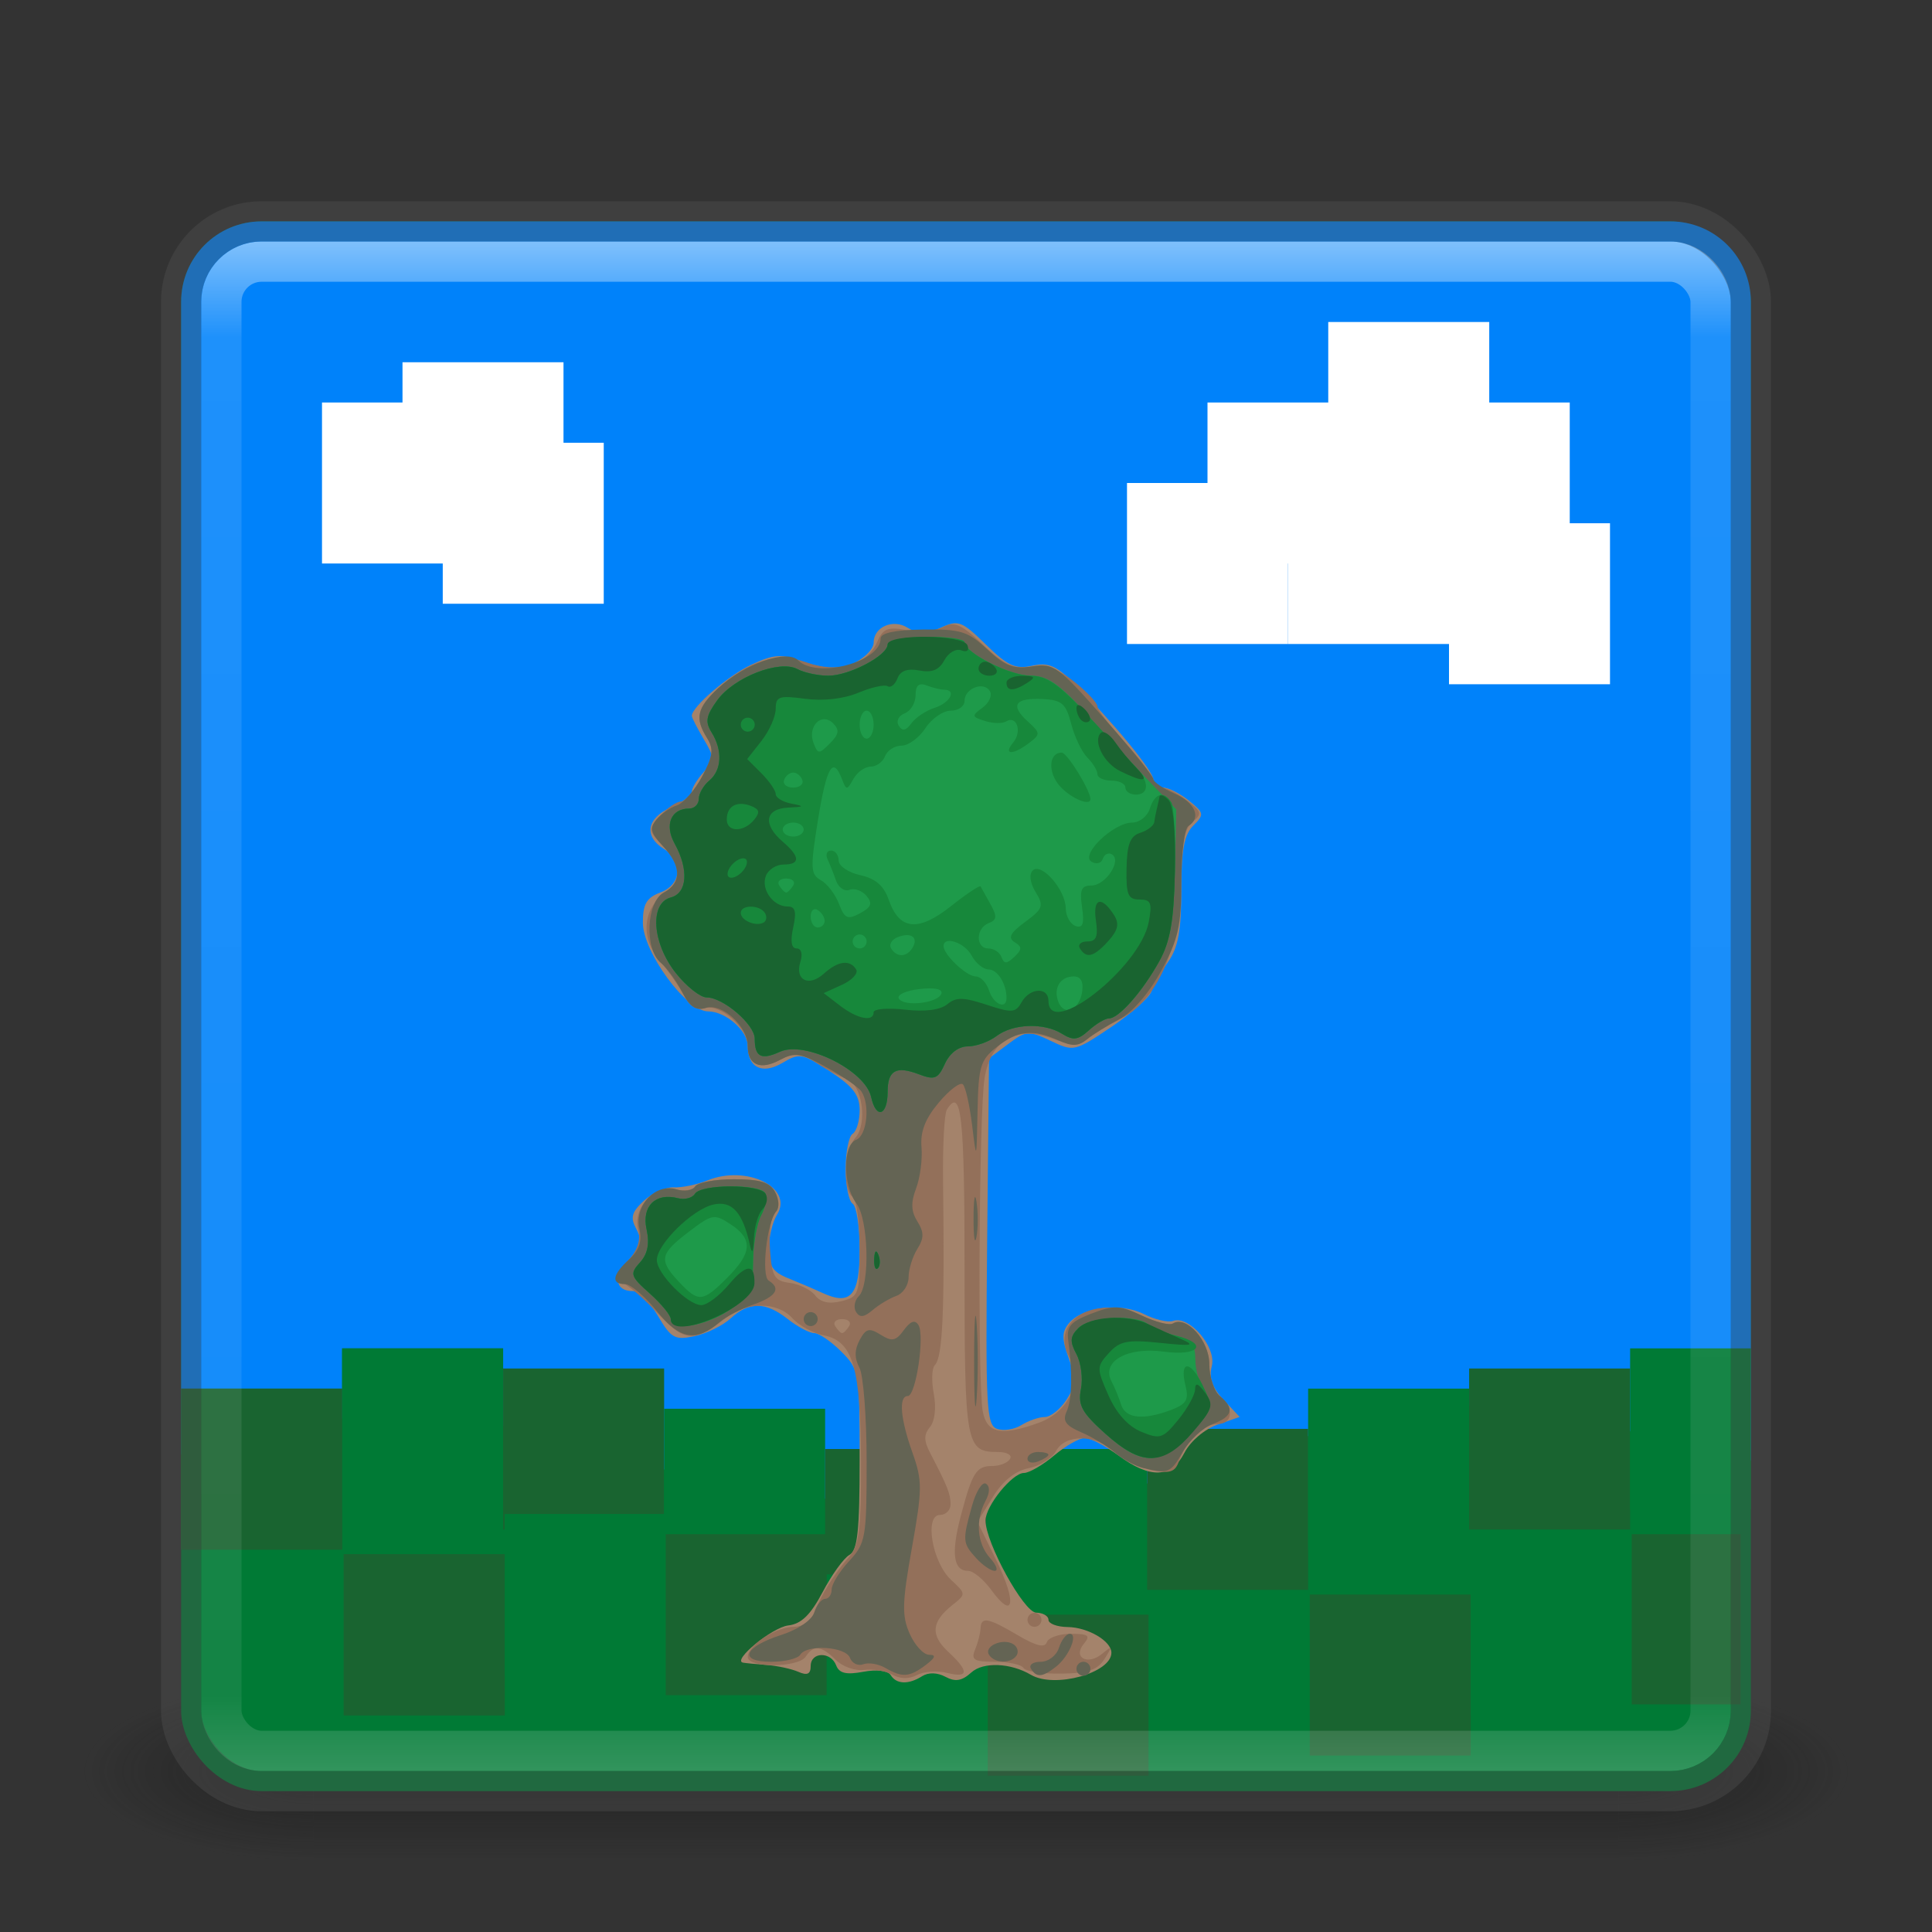 <?xml version="1.0" encoding="UTF-8" standalone="no"?>
<!-- Created with Inkscape (http://www.inkscape.org/) -->

<svg
   xmlns:dc="http://purl.org/dc/elements/1.1/"
   xmlns:cc="http://creativecommons.org/ns#"
   xmlns:rdf="http://www.w3.org/1999/02/22-rdf-syntax-ns#"
   xmlns:svg="http://www.w3.org/2000/svg"
   xmlns="http://www.w3.org/2000/svg"
   xmlns:xlink="http://www.w3.org/1999/xlink"
   xmlns:sodipodi="http://sodipodi.sourceforge.net/DTD/sodipodi-0.dtd"
   xmlns:inkscape="http://www.inkscape.org/namespaces/inkscape"
   version="1.1"
   width="48"
   height="48"
   id="svg3143"
   inkscape:version="0.91 r"
   sodipodi:docname="terraria.svg">
  <rect width="100%" height="100%" fill="#333333" stroke="none"/>
  <sodipodi:namedview
     pagecolor="#ffffff"
     bordercolor="#666666"
     borderopacity="1"
     objecttolerance="10"
     gridtolerance="10"
     guidetolerance="10"
     inkscape:pageopacity="0"
     inkscape:pageshadow="2"
     inkscape:window-width="1600"
     inkscape:window-height="845"
     id="namedview46"
     showgrid="false"
     inkscape:zoom="1"
     inkscape:cx="12.341993"
     inkscape:cy="23.436817"
     inkscape:window-x="0"
     inkscape:window-y="30"
     inkscape:window-maximized="1"
     inkscape:current-layer="svg3143"
     showguides="false" />
  <defs
     id="defs3145">
    <linearGradient
       id="linearGradient4228">
      <stop
         offset="0"
         style="stop-color:#7ec1f8;stop-opacity:1;"
         id="stop4230" />
      <stop
         offset="0.262"
         style="stop-color:#e3effb;stop-opacity:1"
         id="stop4232" />
      <stop
         offset="0.661"
         style="stop-color:#2674c6;stop-opacity:1;"
         id="stop4234" />
      <stop
         offset="1"
         style="stop-color:#0b4169;stop-opacity:1;"
         id="stop4236" />
    </linearGradient>
    <linearGradient
       x1="24"
       y1="5"
       x2="24"
       y2="43"
       id="linearGradient4181"
       xlink:href="#linearGradient3924-3"
       gradientUnits="userSpaceOnUse"
       gradientTransform="translate(5.3e-6,1)" />
    <linearGradient
       id="linearGradient3924-3">
      <stop
         id="stop3926-7"
         style="stop-color:#ffffff;stop-opacity:1"
         offset="0" />
      <stop
         id="stop3928-3"
         style="stop-color:#ffffff;stop-opacity:0.235"
         offset="0.063" />
      <stop
         id="stop3930-7"
         style="stop-color:#ffffff;stop-opacity:0.157"
         offset="0.951" />
      <stop
         id="stop3932-1"
         style="stop-color:#ffffff;stop-opacity:0.392"
         offset="1" />
    </linearGradient>
    <linearGradient
       x1="167.983"
       y1="8.508"
       x2="167.983"
       y2="54.78"
       id="linearGradient4907-4"
       xlink:href="#linearGradient5803-2-7"
       gradientUnits="userSpaceOnUse"
       gradientTransform="matrix(0.704,0,0,0.704,-39.333,2.481)" />
    <linearGradient
       id="linearGradient5803-2-7">
      <stop
         id="stop5805-3-6"
         style="stop-color:#fffdf3;stop-opacity:1"
         offset="0" />
      <stop
         id="stop5807-0-0"
         style="stop-color:#fbebeb;stop-opacity:1"
         offset="1" />
    </linearGradient>
    <radialGradient
       cx="8.276"
       cy="9.994"
       r="12.672"
       fx="8.276"
       fy="9.994"
       id="radialGradient6305"
       xlink:href="#linearGradient3242"
       gradientUnits="userSpaceOnUse"
       gradientTransform="matrix(0,6.668,-8.186,0,105.883,-59.463)" />
    <linearGradient
       id="linearGradient3242">
      <stop
         id="stop3244"
         style="stop-color:#7ec1f8;stop-opacity:1;"
         offset="0" />
      <stop
         id="stop3246"
         style="stop-color:#4f97e3;stop-opacity:1;"
         offset="0.262" />
      <stop
         id="stop3248"
         style="stop-color:#2674c6;stop-opacity:1;"
         offset="0.661" />
      <stop
         id="stop3250"
         style="stop-color:#0b4169;stop-opacity:1;"
         offset="1" />
    </linearGradient>
    <radialGradient
       cx="4.993"
       cy="43.5"
       r="2.5"
       fx="4.993"
       fy="43.5"
       id="radialGradient3013"
       xlink:href="#linearGradient3688-166-749"
       gradientUnits="userSpaceOnUse"
       gradientTransform="matrix(2.004,0,0,1.4,27.988,-17.4)" />
    <linearGradient
       id="linearGradient3688-166-749">
      <stop
         id="stop2883"
         style="stop-color:#181818;stop-opacity:1"
         offset="0" />
      <stop
         id="stop2885"
         style="stop-color:#181818;stop-opacity:0"
         offset="1" />
    </linearGradient>
    <radialGradient
       cx="4.993"
       cy="43.5"
       r="2.5"
       fx="4.993"
       fy="43.5"
       id="radialGradient3015"
       xlink:href="#linearGradient3688-464-309"
       gradientUnits="userSpaceOnUse"
       gradientTransform="matrix(2.004,0,0,1.4,-20.012,-104.4)" />
    <linearGradient
       id="linearGradient3688-464-309">
      <stop
         id="stop2889"
         style="stop-color:#181818;stop-opacity:1"
         offset="0" />
      <stop
         id="stop2891"
         style="stop-color:#181818;stop-opacity:0"
         offset="1" />
    </linearGradient>
    <linearGradient
       id="linearGradient3702-501-757">
      <stop
         id="stop2895"
         style="stop-color:#181818;stop-opacity:0"
         offset="0" />
      <stop
         id="stop2897"
         style="stop-color:#181818;stop-opacity:1"
         offset="0.5" />
      <stop
         id="stop2899"
         style="stop-color:#181818;stop-opacity:0"
         offset="1" />
    </linearGradient>
    <linearGradient
       x1="25.058"
       y1="47.028"
       x2="25.058"
       y2="39.999"
       id="linearGradient3141"
       xlink:href="#linearGradient3702-501-757"
       gradientUnits="userSpaceOnUse" />
    <radialGradient
       inkscape:collect="always"
       xlink:href="#linearGradient3688-166-749"
       id="radialGradient3030"
       gradientUnits="userSpaceOnUse"
       gradientTransform="matrix(2.004,0,0,1.4,27.988,-17.4)"
       cx="4.993"
       cy="43.5"
       fx="4.993"
       fy="43.5"
       r="2.5" />
    <radialGradient
       inkscape:collect="always"
       xlink:href="#linearGradient3688-464-309"
       id="radialGradient3032"
       gradientUnits="userSpaceOnUse"
       gradientTransform="matrix(2.004,0,0,1.4,-20.012,-104.4)"
       cx="4.993"
       cy="43.5"
       fx="4.993"
       fy="43.5"
       r="2.5" />
    <linearGradient
       inkscape:collect="always"
       xlink:href="#linearGradient3702-501-757"
       id="linearGradient3034"
       gradientUnits="userSpaceOnUse"
       x1="25.058"
       y1="47.028"
       x2="25.058"
       y2="39.999" />
    <radialGradient
       inkscape:collect="always"
       xlink:href="#linearGradient3242"
       id="radialGradient3036"
       gradientUnits="userSpaceOnUse"
       gradientTransform="matrix(0,6.668,-8.186,0,105.883,-59.463)"
       cx="8.276"
       cy="9.994"
       fx="8.276"
       fy="9.994"
       r="12.672" />
    <linearGradient
       inkscape:collect="always"
       xlink:href="#linearGradient5803-2-7"
       id="linearGradient3038"
       gradientUnits="userSpaceOnUse"
       gradientTransform="matrix(0.704,0,0,0.704,-39.333,2.481)"
       x1="167.983"
       y1="8.508"
       x2="167.983"
       y2="54.78" />
    <linearGradient
       inkscape:collect="always"
       xlink:href="#linearGradient3924-3"
       id="linearGradient3040"
       gradientUnits="userSpaceOnUse"
       gradientTransform="translate(5.3e-6,1)"
       x1="24"
       y1="5"
       x2="24"
       y2="43" />
    <linearGradient
       inkscape:collect="always"
       xlink:href="#linearGradient3924-3"
       id="linearGradient3044"
       gradientUnits="userSpaceOnUse"
       gradientTransform="translate(4.484375e-6,1)"
       x1="24"
       y1="5"
       x2="24"
       y2="43" />
    <linearGradient
       inkscape:collect="always"
       xlink:href="#linearGradient5803-2-7"
       id="linearGradient3048"
       gradientUnits="userSpaceOnUse"
       gradientTransform="matrix(0.704,0,0,0.704,-39.333,2.481)"
       x1="167.983"
       y1="8.508"
       x2="167.983"
       y2="54.78" />
    <linearGradient
       inkscape:collect="always"
       xlink:href="#linearGradient3242"
       id="linearGradient3822"
       x1="-96.894"
       y1="-41.815"
       x2="-99.389"
       y2="194.266"
       gradientUnits="userSpaceOnUse"
       gradientTransform="matrix(0.326,0,0,0.326,55.822,18.117)" />
    <linearGradient
       inkscape:collect="always"
       xlink:href="#linearGradient2867-449-88-871-390-598-476-591-434-148"
       id="linearGradient3058"
       gradientUnits="userSpaceOnUse"
       x1="23"
       y1="20"
       x2="23"
       y2="41" />
    <linearGradient
       id="linearGradient2867-449-88-871-390-598-476-591-434-148">
      <stop
         offset="0"
         style="stop-color:#51cfee;stop-opacity:1"
         id="stop4627" />
      <stop
         offset="0.262"
         style="stop-color:#49a3d2;stop-opacity:1"
         id="stop4629" />
      <stop
         offset="0.705"
         style="stop-color:#3470b4;stop-opacity:1"
         id="stop4631" />
      <stop
         offset="1"
         style="stop-color:#1b5699;stop-opacity:1"
         id="stop4633" />
    </linearGradient>
    <linearGradient
       inkscape:collect="always"
       xlink:href="#linearGradient3332-412-419-652-471-761-410-156-661-505"
       id="linearGradient3060"
       gradientUnits="userSpaceOnUse"
       x1="35"
       y1="32.036"
       x2="35"
       y2="18" />
    <linearGradient
       id="linearGradient3332-412-419-652-471-761-410-156-661-505">
      <stop
         offset="0"
         style="stop-color:#205286;stop-opacity:1;"
         id="stop8032" />
      <stop
         offset="1"
         style="stop-color:#5492be;stop-opacity:1;"
         id="stop8034" />
    </linearGradient>
    <linearGradient
       inkscape:collect="always"
       xlink:href="#linearGradient2238"
       id="linearGradient3062"
       gradientUnits="userSpaceOnUse"
       x1="32.817"
       y1="19.819"
       x2="32.817"
       y2="30.185" />
    <linearGradient
       id="linearGradient2238">
      <stop
         offset="0"
         style="stop-color:#ffffff;stop-opacity:1"
         id="stop2240" />
      <stop
         offset="1"
         style="stop-color:#ffffff;stop-opacity:0"
         id="stop2242" />
    </linearGradient>
    <linearGradient
       y2="30.185"
       x2="32.817"
       y1="19.819"
       x1="32.817"
       gradientUnits="userSpaceOnUse"
       id="linearGradient3093"
       xlink:href="#linearGradient2238"
       inkscape:collect="always" />
    <linearGradient
       inkscape:collect="always"
       xlink:href="#linearGradient2238"
       id="linearGradient3075"
       gradientUnits="userSpaceOnUse"
       x1="32.817"
       y1="19.819"
       x2="32.817"
       y2="30.185"
       gradientTransform="translate(0.523,-0.847)" />
  </defs>
  <g
     style="opacity:0.6"
     id="g3712-5"
     transform="matrix(1.158,0,0,0.643,-3.789,16.036)">
    <rect
       style="fill:url(#radialGradient3030);fill-opacity:1;stroke:none"
       id="rect2801-3"
       y="40"
       x="38"
       height="7"
       width="5" />
    <rect
       style="fill:url(#radialGradient3032);fill-opacity:1;stroke:none"
       id="rect3696-6"
       transform="scale(-1,-1)"
       y="-47"
       x="-10"
       height="7"
       width="5" />
    <rect
       style="fill:url(#linearGradient3034);fill-opacity:1;stroke:none"
       id="rect3700-4"
       y="40"
       x="10"
       height="7"
       width="28" />
  </g>
  <rect
     width="39"
     height="39"
     rx="2"
     ry="2"
     x="4.5"
     y="5.5"
     id="rect4376"
     style="color:#000000;display:inline;overflow:visible;visibility:visible;fill:#007a35;fill-opacity:1;fill-rule:nonzero;stroke:none;stroke-width:1;marker:none;enable-background:accumulate" />
  <path
     inkscape:connector-curvature="0"
     style="color:#000000;display:inline;overflow:visible;visibility:visible;fill:#0082fa;fill-opacity:1;fill-rule:nonzero;stroke:none;stroke-width:1;marker:none;enable-background:accumulate"
     d="m 6.5,5.5 c -1.108,0 -2,0.892 -2,2 l 0,28.635 c 1.238,-0.324 2.543,-0.628 3.969,-0.887 4.4,-0.797 6.992,2.051 14.867,2.156 7.021,0.094 10.063,-3.046 14.148,-2.398 2.204,0.35 4.222,0.782 6.016,1.279 L 43.5,7.5 c 0,-1.108 -0.892,-2 -2,-2 l -35,0 z"
     id="rect5505-21" />
  <g
     id="g4232"
     style="fill:#007a35;fill-opacity:1"
     transform="translate(0,-0.5)">
    <rect
       y="35"
       x="4.5"
       height="4"
       width="4"
       id="rect4208"
       style="opacity:1;fill:#196430;fill-opacity:1;stroke:none;stroke-width:4.477;stroke-linecap:round;stroke-linejoin:round;stroke-miterlimit:4;stroke-dasharray:none;stroke-opacity:1" />
    <rect
       style="opacity:1;fill:#007a35;fill-opacity:1;stroke:none;stroke-width:4.477;stroke-linecap:round;stroke-linejoin:round;stroke-miterlimit:4;stroke-dasharray:none;stroke-opacity:1"
       id="rect4212"
       width="4"
       height="4"
       x="8.5"
       y="34" />
    <rect
       y="34"
       x="8.5"
       height="4"
       width="4"
       id="rect4214"
       style="opacity:1;fill:#007a35;fill-opacity:1;stroke:none;stroke-width:4.477;stroke-linecap:round;stroke-linejoin:round;stroke-miterlimit:4;stroke-dasharray:none;stroke-opacity:1" />
    <rect
       style="opacity:1;fill:#196430;fill-opacity:1;stroke:none;stroke-width:4.477;stroke-linecap:round;stroke-linejoin:round;stroke-miterlimit:4;stroke-dasharray:none;stroke-opacity:1"
       id="rect4216"
       width="4"
       height="4"
       x="12.5"
       y="34.5" />
    <rect
       y="35.5"
       x="16.5"
       height="4"
       width="4"
       id="rect4218"
       style="opacity:1;fill:#007a35;fill-opacity:1;stroke:none;stroke-width:4.477;stroke-linecap:round;stroke-linejoin:round;stroke-miterlimit:4;stroke-dasharray:none;stroke-opacity:1" />
    <rect
       style="opacity:1;fill:#196430;fill-opacity:1;stroke:none;stroke-width:4.477;stroke-linecap:round;stroke-linejoin:round;stroke-miterlimit:4;stroke-dasharray:none;stroke-opacity:1"
       id="rect4220"
       width="4"
       height="4"
       x="20.5"
       y="36.5" />
    <rect
       y="36.5"
       x="24.5"
       height="4"
       width="4"
       id="rect4222"
       style="opacity:1;fill:#007a35;fill-opacity:1;stroke:none;stroke-width:4.477;stroke-linecap:round;stroke-linejoin:round;stroke-miterlimit:4;stroke-dasharray:none;stroke-opacity:1" />
    <rect
       style="opacity:1;fill:#196430;fill-opacity:1;stroke:none;stroke-width:4.477;stroke-linecap:round;stroke-linejoin:round;stroke-miterlimit:4;stroke-dasharray:none;stroke-opacity:1"
       id="rect4224"
       width="4"
       height="4"
       x="28.5"
       y="36" />
    <rect
       y="35"
       x="32.5"
       height="4"
       width="4"
       id="rect4226"
       style="opacity:1;fill:#007a35;fill-opacity:1;stroke:none;stroke-width:4.477;stroke-linecap:round;stroke-linejoin:round;stroke-miterlimit:4;stroke-dasharray:none;stroke-opacity:1" />
    <rect
       style="opacity:1;fill:#196430;fill-opacity:1;stroke:none;stroke-width:4.477;stroke-linecap:round;stroke-linejoin:round;stroke-miterlimit:4;stroke-dasharray:none;stroke-opacity:1"
       id="rect4228"
       width="4"
       height="4"
       x="36.5"
       y="34.5" />
    <path
       style="opacity:1;fill:#007a35;fill-opacity:1;stroke:none;stroke-width:4.477;stroke-linecap:round;stroke-linejoin:round;stroke-miterlimit:4;stroke-dasharray:none;stroke-opacity:1"
       d="m 40.5,34 3,0 0,4 -3,0 z"
       id="rect4230"
       inkscape:connector-curvature="0"
       sodipodi:nodetypes="ccccc" />
    <rect
       style="opacity:1;fill:#196430;fill-opacity:1;stroke:none;stroke-width:4.477;stroke-linecap:round;stroke-linejoin:round;stroke-miterlimit:4;stroke-dasharray:none;stroke-opacity:1"
       id="rect4348"
       width="4"
       height="4"
       x="4.5"
       y="35" />
  </g>
  <g
     transform="translate(4.04,3.616)"
     style="fill:#007a35;fill-opacity:1"
     id="g4350">
    <rect
       style="opacity:1;fill:#196430;fill-opacity:1;stroke:none;stroke-width:4.477;stroke-linecap:round;stroke-linejoin:round;stroke-miterlimit:4;stroke-dasharray:none;stroke-opacity:1"
       id="rect4352"
       width="4"
       height="4"
       x="4.5"
       y="35" />
    <rect
       y="34"
       x="8.5"
       height="4"
       width="4"
       id="rect4354"
       style="opacity:1;fill:#007a35;fill-opacity:1;stroke:none;stroke-width:4.477;stroke-linecap:round;stroke-linejoin:round;stroke-miterlimit:4;stroke-dasharray:none;stroke-opacity:1" />
    <rect
       style="opacity:1;fill:#007a35;fill-opacity:1;stroke:none;stroke-width:4.477;stroke-linecap:round;stroke-linejoin:round;stroke-miterlimit:4;stroke-dasharray:none;stroke-opacity:1"
       id="rect4356"
       width="4"
       height="4"
       x="8.5"
       y="34" />
    <rect
       y="34.5"
       x="12.5"
       height="4"
       width="4"
       id="rect4358"
       style="opacity:1;fill:#196430;fill-opacity:1;stroke:none;stroke-width:4.477;stroke-linecap:round;stroke-linejoin:round;stroke-miterlimit:4;stroke-dasharray:none;stroke-opacity:1" />
    <rect
       style="opacity:1;fill:#007a35;fill-opacity:1;stroke:none;stroke-width:4.477;stroke-linecap:round;stroke-linejoin:round;stroke-miterlimit:4;stroke-dasharray:none;stroke-opacity:1"
       id="rect4360"
       width="4"
       height="4"
       x="16.5"
       y="35.5" />
    <rect
       y="36.5"
       x="20.5"
       height="4"
       width="4"
       id="rect4362"
       style="opacity:1;fill:#196430;fill-opacity:1;stroke:none;stroke-width:4.477;stroke-linecap:round;stroke-linejoin:round;stroke-miterlimit:4;stroke-dasharray:none;stroke-opacity:1" />
    <rect
       style="opacity:1;fill:#007a35;fill-opacity:1;stroke:none;stroke-width:4.477;stroke-linecap:round;stroke-linejoin:round;stroke-miterlimit:4;stroke-dasharray:none;stroke-opacity:1"
       id="rect4364"
       width="4"
       height="4"
       x="24.5"
       y="36.5" />
    <rect
       y="36"
       x="28.5"
       height="4"
       width="4"
       id="rect4366"
       style="opacity:1;fill:#196430;fill-opacity:1;stroke:none;stroke-width:4.477;stroke-linecap:round;stroke-linejoin:round;stroke-miterlimit:4;stroke-dasharray:none;stroke-opacity:1" />
    <rect
       style="opacity:1;fill:#007a35;fill-opacity:1;stroke:none;stroke-width:4.477;stroke-linecap:round;stroke-linejoin:round;stroke-miterlimit:4;stroke-dasharray:none;stroke-opacity:1"
       id="rect4368"
       width="4"
       height="4"
       x="32.5"
       y="35" />
    <rect
       y="34.5"
       x="36.5"
       height="4.229"
       width="2.704"
       id="rect4370"
       style="opacity:1;fill:#196430;fill-opacity:1;stroke:none;stroke-width:4.477;stroke-linecap:round;stroke-linejoin:round;stroke-miterlimit:4;stroke-dasharray:none;stroke-opacity:1" />
    <rect
       y="35"
       x="4.5"
       height="4"
       width="4"
       id="rect4374"
       style="opacity:1;fill:#196430;fill-opacity:1;stroke:none;stroke-width:4.477;stroke-linecap:round;stroke-linejoin:round;stroke-miterlimit:4;stroke-dasharray:none;stroke-opacity:1" />
  </g>
  <rect
     style="opacity:0.5;fill:none;stroke:url(#linearGradient3044);stroke-width:1;stroke-linecap:round;stroke-linejoin:round;stroke-miterlimit:4;stroke-dasharray:none;stroke-dashoffset:0;stroke-opacity:1"
     id="rect6741-2"
     y="6.5"
     x="5.5"
     ry="1"
     rx="1"
     height="37"
     width="37" />
  <rect
     style="color:#000000;display:inline;overflow:visible;visibility:visible;opacity:0.4;fill:none;stroke:#525252;stroke-width:1;stroke-linecap:round;stroke-linejoin:round;stroke-miterlimit:4;stroke-dasharray:none;stroke-dashoffset:0;stroke-opacity:1;marker:none;enable-background:accumulate"
     id="rect5505-21-1"
     y="5.5"
     x="4.5"
     ry="2"
     rx="2"
     height="39"
     width="39" />
  <g
     id="g4340"
     transform="translate(3,1)">
    <rect
       style="opacity:1;fill:#ffffff;fill-opacity:1;stroke:none;stroke-width:4.477;stroke-linecap:round;stroke-linejoin:round;stroke-miterlimit:4;stroke-dasharray:none;stroke-opacity:1"
       id="rect4275"
       width="4"
       height="4"
       x="25"
       y="11" />
    <rect
       y="9"
       x="27"
       height="4"
       width="4"
       id="rect4292"
       style="opacity:1;fill:#ffffff;fill-opacity:1;stroke:none;stroke-width:4.477;stroke-linecap:round;stroke-linejoin:round;stroke-miterlimit:4;stroke-dasharray:none;stroke-opacity:1" />
    <rect
       style="opacity:1;fill:#ffffff;fill-opacity:1;stroke:none;stroke-width:4.477;stroke-linecap:round;stroke-linejoin:round;stroke-miterlimit:4;stroke-dasharray:none;stroke-opacity:1"
       id="rect4294"
       width="4"
       height="4"
       x="30"
       y="7" />
    <rect
       y="12"
       x="33"
       height="4"
       width="4"
       id="rect4300"
       style="opacity:1;fill:#ffffff;fill-opacity:1;stroke:none;stroke-width:4.477;stroke-linecap:round;stroke-linejoin:round;stroke-miterlimit:4;stroke-dasharray:none;stroke-opacity:1" />
    <rect
       style="opacity:1;fill:#ffffff;fill-opacity:1;stroke:none;stroke-width:4.477;stroke-linecap:round;stroke-linejoin:round;stroke-miterlimit:4;stroke-dasharray:none;stroke-opacity:1"
       id="rect4302"
       width="4"
       height="4"
       x="32"
       y="9" />
    <rect
       y="11"
       x="29"
       height="4"
       width="4"
       id="rect4304"
       style="opacity:1;fill:#ffffff;fill-opacity:1;stroke:none;stroke-width:4.477;stroke-linecap:round;stroke-linejoin:round;stroke-miterlimit:4;stroke-dasharray:none;stroke-opacity:1" />
  </g>
  <g
     id="g4210"
     transform="matrix(0.139,0,0,0.139,1.967,7.023)">
    <path
       style="fill:#a2a69e;fill-opacity:0"
       d="m 126.551,249.66 c -1.784,-1.351 -2.85,-1.432 -4.586,-0.348 -1.721,1.075 -2.734,1.02 -4.238,-0.228 -1.087,-0.902 -1.976,-2.161 -1.976,-2.797 0,-2.083 6.811,-7.207 9.635,-7.247 1.921,-0.028 3.743,-1.718 5.994,-5.558 1.779,-3.035 4.053,-6.198 5.053,-7.028 1.399,-1.161 1.818,-4.842 1.818,-15.975 0,-13.996 -0.109,-14.58 -3.359,-17.972 -1.847,-1.928 -4.022,-3.506 -4.831,-3.506 -0.81,0 -2.994,-1.197 -4.855,-2.66 -3.651,-2.872 -3.84,-2.832 -13.157,2.793 l -4.327,2.612 -4.423,-5.141 c -2.433,-2.828 -5.058,-5.133 -5.833,-5.122 -0.775,0.011 -2.123,-0.841 -2.996,-1.892 -1.314,-1.583 -1.114,-2.414 1.162,-4.837 1.926,-2.05 2.523,-3.821 1.997,-5.92 -0.57,-2.272 0.144,-3.853 2.959,-6.55 2.114,-2.026 4.338,-3.167 5.171,-2.652 0.803,0.496 3.572,-0.05 6.152,-1.213 4.276,-1.928 5.1,-1.946 9.284,-0.197 5.47,2.286 6.71,4.841 4.801,9.898 -0.778,2.061 -0.988,4.51 -0.467,5.442 1.227,2.193 10.27,6.81 11.657,5.953 1.894,-1.171 1.234,-13.815 -0.81,-15.511 -1.058,-0.878 -1.875,-3.603 -1.875,-6.25 0,-2.647 0.817,-5.372 1.875,-6.25 3.458,-2.87 2.187,-6.702 -3.018,-9.099 -4.062,-1.871 -5.37,-1.977 -8.24,-0.67 -3.057,1.393 -3.655,1.253 -5.764,-1.352 C 118.059,138.781 117,136.471 117,135.245 c 0,-2.486 -2.823,-4.022 -5.502,-2.995 -1.004,0.385 -2.738,-0.737 -4.062,-2.627 -1.271,-1.815 -3.577,-4.748 -5.123,-6.519 -1.998,-2.288 -2.812,-4.804 -2.812,-8.693 0,-4.688 0.448,-5.644 3.125,-6.662 1.719,-0.653 3.125,-1.752 3.125,-2.44 0,-0.689 -1.406,-2.174 -3.125,-3.3 -1.719,-1.126 -3.122,-2.686 -3.118,-3.466 0.004,-0.78 2.819,-4.132 6.256,-7.449 5.91,-5.702 6.147,-6.176 4.368,-8.716 -2.946,-4.207 -2.267,-7.62 2.181,-10.953 8.584,-6.431 12.903,-7.505 19.004,-4.726 3.705,1.688 9.434,-0.222 9.434,-3.146 0,-3.23 3.512,-5.065 6.814,-3.56 2.184,0.995 4.023,0.972 6.823,-0.085 3.593,-1.356 4.138,-1.149 8.709,3.315 4.24,4.141 5.222,4.577 7.526,3.343 2.257,-1.208 3.39,-0.824 7.639,2.591 2.744,2.205 4.989,4.459 4.989,5.008 0,1.711 11.51,14.095 15.222,16.377 3.424,2.105 4.801,6.57 2.288,7.414 -0.682,0.229 -1.598,4.917 -2.035,10.417 -0.509,6.4 -1.734,11.8 -3.405,15 -3.198,6.128 -7.005,10.625 -8.994,10.625 -0.819,0 -3.038,1.218 -4.931,2.708 -2.812,2.212 -3.87,2.441 -5.777,1.25 -2.888,-1.803 -6.767,-1.867 -9.95,-0.164 -2.293,1.227 -2.418,2.932 -2.418,32.917 0,17.392 0.302,31.924 0.67,32.293 1.12,1.12 9.838,-2.376 11.162,-4.475 0.839,-1.329 0.757,-3.242 -0.251,-5.914 -1.919,-5.085 -0.387,-8.036 5.435,-10.468 3.914,-1.635 4.945,-1.633 8.906,0.022 2.464,1.03 5.406,1.578 6.537,1.219 3.255,-1.033 9.279,5.994 8.341,9.731 -0.534,2.126 -0.02,3.701 1.719,5.275 3.491,3.159 3.084,5.526 -1.206,7.021 -2.053,0.716 -4.828,3.221 -6.265,5.656 -2.343,3.971 -2.95,4.293 -6.627,3.518 -2.226,-0.469 -5.538,-2.25 -7.358,-3.958 -3.502,-3.285 -6.172,-2.895 -9.758,1.426 -0.887,1.069 -2.571,1.943 -3.742,1.943 -4.761,0 -9.926,9.643 -6.348,11.854 0.669,0.414 2.08,2.571 3.135,4.795 1.863,3.927 6.212,6.831 13.644,9.114 5.61,1.723 6.873,4.76 3.481,8.37 -2.273,2.419 -3.948,2.957 -8.708,2.792 -3.242,-0.112 -6.888,-0.655 -8.102,-1.206 -1.215,-0.551 -3.746,-0.629 -5.625,-0.171 -6.052,1.473 -15.799,1.769 -18.077,0.55 -1.426,-0.763 -3.075,-0.725 -4.628,0.106 -1.842,0.986 -2.91,0.795 -4.511,-0.807 -1.964,-1.964 -2.173,-1.964 -3.274,0.003 -1.413,2.524 -2.21,2.564 -5.251,0.261 z"
       id="path4224"
       inkscape:connector-curvature="0" />
    <path
       style="fill:#a4836b"
       d="m 145.056,248.888 c -0.499,-0.807 -2.508,-1.05 -4.929,-0.596 -3.018,0.566 -4.278,0.269 -4.818,-1.138 -0.971,-2.531 -4.559,-2.448 -4.559,0.104 0,1.447 -0.612,1.739 -2.188,1.045 -1.203,-0.53 -3.734,-1.082 -5.625,-1.227 -1.891,-0.145 -3.817,-0.335 -4.28,-0.42 -2.013,-0.373 5.206,-6.306 8.092,-6.651 2.331,-0.278 3.989,-1.892 6.146,-5.984 1.625,-3.082 3.775,-6.063 4.779,-6.625 1.452,-0.813 1.825,-4.295 1.825,-17.039 0,-15.64 -0.078,-16.095 -3.295,-19.313 -1.812,-1.812 -3.987,-3.295 -4.831,-3.295 -0.845,0 -2.966,-1.125 -4.714,-2.5 -3.977,-3.128 -6.895,-3.167 -10.203,-0.135 -1.419,1.301 -4.336,2.736 -6.482,3.189 -3.51,0.741 -4.164,0.378 -6.52,-3.615 -1.44,-2.441 -3.449,-4.439 -4.462,-4.439 -3.235,0 -3.589,-2.593 -0.765,-5.6 2.231,-2.375 2.484,-3.388 1.369,-5.473 -1.12,-2.093 -0.876,-3.018 1.346,-5.087 1.493,-1.391 3.889,-2.465 5.324,-2.387 1.435,0.078 4.156,-0.484 6.047,-1.25 7.006,-2.836 15.429,1.321 12.425,6.131 -0.818,1.31 -1.487,4.089 -1.487,6.175 0,2.971 0.745,4.093 3.438,5.173 1.891,0.758 4.665,1.946 6.166,2.639 5.038,2.328 6.647,0.462 6.647,-7.709 0,-4.106 -0.562,-7.813 -1.25,-8.238 -0.688,-0.425 -1.25,-3.237 -1.25,-6.25 0,-3.013 0.562,-5.825 1.25,-6.25 0.688,-0.425 1.25,-2.327 1.25,-4.227 0,-2.681 -1.181,-4.227 -5.275,-6.908 -4.975,-3.258 -5.461,-3.344 -8.548,-1.52 -3.586,2.118 -6.176,0.849 -6.176,-3.026 0,-2.75 -3.959,-6.194 -7.119,-6.194 -3.836,0 -11.631,-10.63 -11.631,-15.861 0,-3.331 0.647,-4.447 3.125,-5.389 3.812,-1.449 4.144,-5.592 0.625,-7.79 -3.617,-2.259 -3.07,-5.498 1.25,-7.41 2.062,-0.913 3.75,-2.181 3.75,-2.819 0,-0.637 0.952,-2.21 2.115,-3.496 1.986,-2.195 1.986,-2.554 0,-5.916 -1.163,-1.969 -2.115,-3.833 -2.115,-4.142 0,-1.599 6.43,-7.145 10.551,-9.101 3.921,-1.861 5.381,-1.991 8.73,-0.78 2.212,0.8 5.106,1.436 6.433,1.414 2.79,-0.046 6.786,-2.774 6.786,-4.632 0,-2.782 3.443,-4.291 6.059,-2.657 2.001,1.249 3.193,1.251 5.919,0.009 3.17,-1.444 3.747,-1.23 8.089,3.01 3.888,3.797 5.277,4.433 8.249,3.78 2.932,-0.644 4.311,-0.05 7.679,3.31 6.857,6.839 14.006,15.54 14.006,17.047 0,0.782 0.781,1.423 1.737,1.423 0.955,0 3.036,1.053 4.625,2.339 2.719,2.202 2.764,2.464 0.763,4.464 C 197.502,98.677 197,101.398 197,108.584 c 0,7.09 -0.565,10.222 -2.297,12.723 -1.263,1.825 -2.627,4.237 -3.03,5.361 -0.404,1.124 -3.686,4.022 -7.293,6.44 -6.458,4.328 -6.625,4.366 -10.73,2.408 -3.937,-1.877 -4.362,-1.845 -7.597,0.569 l -3.427,2.558 -0.333,32.71 c -0.3,29.427 -0.126,32.789 1.728,33.501 1.134,0.435 3.104,0.14 4.379,-0.656 1.275,-0.796 3.156,-1.447 4.181,-1.447 1.025,0 2.766,-1.378 3.87,-3.063 1.708,-2.607 1.772,-3.712 0.432,-7.418 -1.271,-3.516 -1.267,-4.725 0.022,-6.279 2.418,-2.914 9.219,-3.751 13.381,-1.648 1.974,0.998 4.333,1.55 5.241,1.227 2.884,-1.026 7.772,4.674 6.92,8.069 -0.534,2.126 0.081,3.888 2.11,6.047 l 2.863,3.048 -3.998,1.394 c -2.272,0.792 -4.805,2.954 -5.867,5.008 -2.349,4.543 -6.1,4.699 -11.805,0.489 -2.33,-1.719 -5.03,-3.125 -6,-3.125 -0.97,0 -3.435,1.406 -5.478,3.125 -2.043,1.719 -4.474,3.125 -5.402,3.125 -2.091,0 -6.87,5.907 -6.87,8.491 0,3.973 6.861,16.448 9.062,16.479 1.203,0.017 2.188,0.593 2.188,1.28 0,0.688 1.547,1.268 3.438,1.29 3.617,0.042 7.812,2.508 7.812,4.592 0,3.627 -10.171,6.422 -14.375,3.949 -3.667,-2.157 -8.535,-2.347 -10.668,-0.417 -1.679,1.519 -2.847,1.715 -4.608,0.773 -1.454,-0.778 -3.053,-0.823 -4.166,-0.119 -2.435,1.54 -4.607,1.471 -5.627,-0.18 z"
       id="path4222"
       inkscape:connector-curvature="0" />
    <path
       style="fill:#93705a"
       d="m 145.366,248.81 c -1.207,-0.676 -3.491,-1.058 -5.076,-0.851 -1.585,0.208 -3.857,-0.598 -5.05,-1.791 -2.569,-2.569 -4.005,-2.731 -5.365,-0.606 -1.291,2.018 -10.375,2.08 -10.375,0.071 0,-2.1 5.036,-5.383 8.257,-5.383 1.486,0 3.057,-0.984 3.492,-2.188 1.149,-3.177 3.773,-7.437 6.309,-10.239 1.852,-2.047 2.206,-4.804 2.182,-16.995 -0.034,-16.87 -1.42,-21.628 -6.606,-22.665 -1.929,-0.386 -4.466,-1.762 -5.639,-3.058 -2.706,-2.99 -8.041,-3.021 -11.889,-0.069 -5.81,4.458 -7.378,4.351 -12.212,-0.83 -2.485,-2.664 -5.363,-5.129 -6.394,-5.479 -1.542,-0.523 -1.384,-1.171 0.893,-3.653 1.882,-2.051 2.532,-3.921 2.031,-5.838 -1.013,-3.874 2.904,-8.115 6.632,-7.179 1.535,0.385 3.14,0.136 3.566,-0.554 0.426,-0.69 3.535,-1.255 6.908,-1.255 4.683,0 6.424,0.545 7.368,2.308 0.821,1.534 0.809,2.735 -0.036,3.58 -0.699,0.699 -1.095,3.739 -0.879,6.754 0.342,4.78 0.793,5.534 3.518,5.883 1.719,0.221 3.768,1.231 4.555,2.245 0.958,1.235 2.505,1.574 4.688,1.026 3.113,-0.781 3.258,-1.198 3.258,-9.358 0,-4.697 -0.562,-8.888 -1.25,-9.313 -1.845,-1.14 -1.518,-8.248 0.484,-10.527 2.241,-2.551 1.198,-9.654 -1.546,-10.533 -1.134,-0.364 -3.578,-1.651 -5.431,-2.861 -2.896,-1.891 -3.801,-1.969 -6.443,-0.555 -3.562,1.906 -5.813,0.967 -5.813,-2.425 0,-3.256 -4.963,-7.655 -7.667,-6.797 -1.448,0.459 -2.689,-0.273 -3.692,-2.18 -0.832,-1.58 -2.834,-4.463 -4.451,-6.406 -3.367,-4.047 -2.965,-9.084 0.952,-11.932 3.093,-2.249 2.983,-4.96 -0.347,-8.504 -2.624,-2.793 -2.637,-2.956 -0.431,-5.393 1.251,-1.382 2.903,-2.513 3.671,-2.513 0.768,0 2.479,-2.009 3.801,-4.464 1.954,-3.627 2.124,-4.913 0.909,-6.858 -2.24,-3.587 -1.845,-5.388 1.943,-8.869 5.547,-5.098 10.565,-6.581 15.833,-4.676 5.501,1.989 10.816,0.445 12.605,-3.662 1.051,-2.413 1.893,-2.75 5.295,-2.116 2.225,0.414 5.139,0.167 6.476,-0.548 2.012,-1.077 3.249,-0.529 7.174,3.172 3.795,3.579 5.494,4.363 8.497,3.922 2.728,-0.4 4.871,0.34 7.843,2.712 2.249,1.795 4.089,3.763 4.089,4.373 3e-5,0.611 2.25,3.551 5,6.535 2.75,2.983 5,5.999 5,6.702 0,0.703 0.703,1.29 1.562,1.306 0.859,0.015 2.872,1.035 4.472,2.266 2.608,2.006 2.705,2.408 0.938,3.875 -1.459,1.211 -2.002,4.116 -2.085,11.171 -0.137,11.545 -4.288,20.756 -10.842,24.057 -2.208,1.112 -4.839,2.705 -5.845,3.54 -1.439,1.194 -2.792,1.17 -6.338,-0.112 -6.451,-2.333 -10.902,0.29 -12.032,7.09 -1.008,6.07 -1.267,54.875 -0.317,59.648 0.773,3.882 3.327,4.38 10.029,1.957 5.349,-1.934 7.791,-7.284 5.38,-11.788 -3.49,-6.52 4.825,-11.247 12.979,-7.378 2.46,1.167 4.972,1.814 5.582,1.437 2.415,-1.493 6.517,3.072 6.517,7.253 0,2.283 0.844,4.851 1.875,5.707 2.595,2.154 2.349,5 -0.431,5 -2.5,0 -5.569,2.988 -6.898,6.715 -0.669,1.878 -1.621,2.183 -4.817,1.543 -2.191,-0.438 -5.171,-1.913 -6.624,-3.277 -3.36,-3.156 -8.864,-3.233 -10.516,-0.146 -0.687,1.284 -2.895,2.664 -4.906,3.066 -2.393,0.479 -4.6,2.259 -6.391,5.156 l -2.735,4.425 3.388,6.925 c 3.683,7.527 3.123,10.803 -0.902,5.278 -1.376,-1.889 -3.239,-3.435 -4.139,-3.435 -2.666,0 -3.093,-3.123 -1.339,-9.775 2.077,-7.874 2.775,-8.975 5.684,-8.975 1.294,0 2.7,-0.562 3.125,-1.25 0.432,-0.698 -0.529,-1.25 -2.176,-1.25 -5.73,0 -5.949,-1.203 -5.949,-32.75 0,-27.452 -0.576,-32.624 -3.169,-28.429 -0.449,0.726 -0.752,6.492 -0.673,12.812 0.293,23.525 -0.064,31.436 -1.486,32.86 -0.524,0.524 -0.601,2.828 -0.171,5.119 0.466,2.484 0.191,4.878 -0.682,5.929 -1.12,1.349 -1.107,2.447 0.053,4.674 3.073,5.895 3.627,7.292 3.627,9.143 0,1.041 -0.849,1.892 -1.887,1.892 -2.837,0 -1.405,8.452 1.964,11.59 2.721,2.535 2.722,2.548 0.226,4.539 -3.735,2.979 -3.936,5.35 -0.705,8.344 3.761,3.486 3.678,4.743 -0.249,3.758 -1.733,-0.435 -4.138,-0.262 -5.345,0.384 -1.385,0.741 -3.004,0.721 -4.389,-0.054 z M 137.625,186.5 c 0.425,-0.688 -0.138,-1.25 -1.25,-1.25 -1.112,0 -1.675,0.562 -1.25,1.25 0.425,0.688 0.987,1.25 1.25,1.25 0.263,0 0.825,-0.562 1.25,-1.25 z m 31.161,61.106 C 168.41,246.998 166.107,246.5 163.667,246.5 c -3.736,0 -4.292,-0.345 -3.527,-2.188 0.499,-1.203 0.934,-2.891 0.967,-3.75 0.083,-2.188 1.313,-1.968 6.673,1.195 3.262,1.925 4.825,2.302 5.176,1.25 0.276,-0.829 2.212,-1.507 4.301,-1.507 3.129,0 3.541,0.311 2.335,1.764 -2.06,2.482 0.658,3.955 3.288,1.781 1.813,-1.498 1.856,-1.405 0.417,0.906 -1.249,2.006 -2.958,2.596 -7.716,2.668 -3.362,0.051 -6.42,-0.405 -6.796,-1.014 z M 169.5,239 c 0,-0.688 0.562,-1.25 1.25,-1.25 0.688,0 1.25,0.562 1.25,1.25 0,0.688 -0.562,1.25 -1.25,1.25 -0.688,0 -1.25,-0.562 -1.25,-1.25 z"
       id="path4220"
       inkscape:connector-curvature="0" />
    <path
       style="fill:#646454"
       d="m 144.112,247.607 c -1.245,-0.724 -3.026,-1.024 -3.959,-0.666 -0.933,0.358 -2.006,-0.158 -2.385,-1.145 -0.782,-2.038 -7.708,-2.463 -8.893,-0.546 -0.425,0.688 -2.755,1.25 -5.178,1.25 -5.922,0 -4.948,-2.624 1.778,-4.79 3.026,-0.974 5.487,-2.66 5.932,-4.062 0.419,-1.319 1.286,-2.398 1.927,-2.398 0.641,0 1.166,-0.762 1.166,-1.692 0,-0.931 1.406,-3.21 3.125,-5.064 2.957,-3.191 3.125,-4.145 3.125,-17.765 0,-7.916 -0.582,-15.481 -1.294,-16.811 -0.897,-1.677 -0.886,-3.18 0.037,-4.905 1.125,-2.101 1.709,-2.252 3.763,-0.969 2.029,1.267 2.716,1.13 4.147,-0.827 1.189,-1.625 1.989,-1.903 2.607,-0.903 C 151.171,188.193 149.551,199 148.108,199 c -1.671,0 -1.336,4.046 0.841,10.155 1.775,4.981 1.765,6.5 -0.112,17.015 -1.75,9.801 -1.809,12.114 -0.394,15.312 0.917,2.072 2.482,3.767 3.476,3.767 1.298,0 1.123,0.518 -0.618,1.835 -2.886,2.183 -4.174,2.276 -7.19,0.522 z M 170.125,247.75 c -0.425,-0.688 0.348,-1.25 1.717,-1.25 1.392,0 2.839,-1.102 3.283,-2.5 0.436,-1.375 1.3,-2.5 1.92,-2.5 1.581,0 -0.12,4.067 -2.468,5.898 -2.411,1.881 -3.457,1.963 -4.452,0.352 z m 8.125,0 c 0,-0.688 0.562,-1.25 1.25,-1.25 0.688,0 1.25,0.562 1.25,1.25 0,0.688 -0.562,1.25 -1.25,1.25 -0.688,0 -1.25,-0.562 -1.25,-1.25 z m -15.63,-2.509 c -0.949,-1.536 2.491,-3.034 4.341,-1.891 0.732,0.452 1.007,1.346 0.611,1.986 -0.954,1.544 -3.975,1.486 -4.952,-0.095 z m -2.301,-17.277 c -2.429,-2.684 -2.464,-3.117 -0.744,-9.309 0.721,-2.596 1.844,-4.39 2.496,-3.987 0.741,0.458 0.715,1.612 -0.068,3.075 -1.856,3.469 -1.524,7.635 0.815,10.22 1.138,1.257 1.506,2.286 0.819,2.286 -0.688,0 -2.181,-1.029 -3.319,-2.286 z M 190.125,211.855 c -1.375,-0.333 -3.625,-1.566 -5,-2.741 -1.375,-1.175 -4.102,-2.82 -6.06,-3.654 -2.727,-1.162 -3.329,-2.023 -2.575,-3.676 0.978,-2.142 1.088,-6.848 0.296,-12.708 -0.339,-2.51 0.395,-3.36 4.146,-4.808 4.038,-1.558 5.064,-1.518 9,0.349 2.443,1.159 4.941,1.799 5.551,1.422 2.415,-1.493 6.517,3.072 6.517,7.253 0,2.283 0.844,4.851 1.875,5.707 2.69,2.232 2.325,3.641 -1.302,5.02 -1.747,0.664 -4.138,2.897 -5.312,4.961 -2.155,3.788 -2.608,3.97 -7.136,2.874 z M 169.5,210.211 c 0,-0.666 0.844,-1.211 1.875,-1.211 1.031,0 1.875,0.221 1.875,0.491 0,0.27 -0.844,0.815 -1.875,1.211 -1.031,0.396 -1.875,0.175 -1.875,-0.491 z M 159.962,192.75 c 0,-7.219 0.207,-10.172 0.459,-6.562 0.253,3.609 0.253,9.516 0,13.125 -0.253,3.609 -0.459,0.656 -0.459,-6.562 z m -56.676,-8.892 C 101.139,181.186 98.565,179 97.566,179 c -2.544,0 -2.261,-1.71 0.731,-4.418 1.825,-1.651 2.343,-3.235 1.828,-5.582 -0.901,-4.104 2.963,-8.117 6.68,-6.937 1.366,0.434 2.846,0.203 3.288,-0.512 0.442,-0.715 3.563,-1.301 6.936,-1.301 4.683,0 6.424,0.545 7.368,2.308 0.68,1.27 0.771,2.817 0.204,3.438 -1.677,1.835 -2.737,11.523 -1.354,12.377 2.256,1.394 1.321,2.858 -2.729,4.27 -2.19,0.763 -4.862,2.145 -5.938,3.071 -4.303,3.703 -7.212,3.225 -11.295,-1.856 z M 129.5,185.25 c 0,-0.688 0.562,-1.25 1.25,-1.25 0.688,0 1.25,0.562 1.25,1.25 0,0.688 -0.562,1.25 -1.25,1.25 -0.688,0 -1.25,-0.562 -1.25,-1.25 z m 9.358,-1.277 c -0.49,-0.792 -0.264,-2.066 0.501,-2.831 2.035,-2.035 1.722,-13.726 -0.444,-16.59 -2.442,-3.229 -2.467,-10.418 -0.04,-11.349 1.941,-0.745 2.531,-6.312 0.918,-8.67 -0.505,-0.739 -3.301,-2.666 -6.214,-4.283 -4.623,-2.567 -5.679,-2.734 -8.318,-1.322 -3.531,1.89 -5.761,0.922 -5.761,-2.501 0,-3.519 -4.625,-7.714 -7.499,-6.802 -1.753,0.556 -2.855,-0.184 -4.229,-2.84 -1.022,-1.976 -2.738,-4.323 -3.815,-5.217 C 101.001,119.114 101.365,110.678 104.5,109 c 3.24,-1.734 3.174,-4.747 -0.183,-8.32 -2.187,-2.328 -2.397,-3.201 -1.137,-4.72 0.851,-1.025 2.491,-2.163 3.645,-2.529 1.154,-0.366 3.183,-2.678 4.507,-5.138 1.957,-3.634 2.128,-4.92 0.913,-6.865 -2.238,-3.584 -1.847,-5.381 1.943,-8.923 4.665,-4.36 12.291,-7.027 14.312,-5.006 3.332,3.332 14.751,0.317 14.751,-3.895 0,-0.995 2.564,-1.539 7.579,-1.607 6.733,-0.091 8.018,0.307 11.512,3.571 3.188,2.978 4.704,3.548 8.007,3.013 3.81,-0.618 4.644,-0.016 12.863,9.297 4.834,5.477 8.789,10.364 8.789,10.86 0,0.496 1.688,1.649 3.75,2.562 3.729,1.651 4.887,4.35 2.5,5.825 -0.688,0.425 -1.25,4.93 -1.25,10.011 0,7.815 -0.555,10.26 -3.602,15.864 -2.177,4.004 -5.138,7.425 -7.485,8.647 -2.136,1.112 -4.75,2.742 -5.81,3.621 -1.49,1.237 -2.64,1.274 -5.074,0.165 -4.536,-2.067 -7.251,-1.781 -10.986,1.157 -2.973,2.339 -3.311,3.463 -3.47,11.562 -0.173,8.824 -0.189,8.865 -0.965,2.486 -0.434,-3.567 -1.175,-6.872 -1.648,-7.344 -0.472,-0.472 -2.407,0.982 -4.3,3.232 -2.446,2.907 -3.344,5.225 -3.104,8.01 0.186,2.156 -0.25,5.467 -0.969,7.358 -0.957,2.518 -0.896,4.096 0.228,5.897 1.215,1.946 1.212,2.976 -0.015,4.942 -0.853,1.366 -1.551,3.633 -1.551,5.039 0,1.406 -0.984,2.905 -2.188,3.332 -1.203,0.427 -3.116,1.571 -4.251,2.542 -1.51,1.293 -2.302,1.38 -2.954,0.326 z m 21,-16.848 c 0.01,-3.438 0.252,-4.695 0.539,-2.795 0.287,1.9 0.28,4.713 -0.017,6.25 -0.297,1.537 -0.532,-0.017 -0.522,-3.455 z"
       id="path4218"
       inkscape:connector-curvature="0" />
    <path
       style="fill:#1e9a4a"
       d="m 183.413,205.725 c -4.195,-3.766 -4.925,-5.103 -4.351,-7.972 0.379,-1.896 0.015,-4.707 -0.808,-6.246 -1.212,-2.265 -1.144,-3.152 0.356,-4.653 2.078,-2.078 10.138,-2.499 12.486,-0.652 0.841,0.661 3.076,1.572 4.966,2.024 2.721,0.65 3.438,1.54 3.438,4.269 0,1.896 0.787,4.572 1.75,5.946 1.583,2.26 1.343,2.941 -2.517,7.153 -5.434,5.929 -8.828,5.958 -15.32,0.13 z M 105.75,185.26 c 0,-0.682 -1.689,-2.745 -3.754,-4.585 -3.477,-3.098 -3.606,-3.507 -1.757,-5.551 1.383,-1.528 1.745,-3.352 1.177,-5.935 -0.904,-4.115 1.607,-6.591 5.62,-5.541 1.2,0.314 2.559,-0.041 3.021,-0.788 1.045,-1.691 11.52,-1.804 12.551,-0.135 0.416,0.673 0.103,2.445 -0.695,3.937 -0.799,1.492 -1.461,5.301 -1.471,8.463 -0.017,5.164 -0.457,6.037 -4.317,8.563 -4.407,2.883 -10.375,3.788 -10.375,1.572 z m 36.349,-10.739 c 0.06,-1.456 0.356,-1.752 0.755,-0.755 0.361,0.902 0.317,1.98 -0.099,2.396 -0.415,0.415 -0.711,-0.323 -0.657,-1.641 z m -0.544,-28.979 c -1.044,-4.756 -11.843,-10.109 -16.299,-8.079 -3.353,1.528 -4.506,0.931 -4.506,-2.331 0,-2.546 -5.638,-7.382 -8.606,-7.382 -1.11,-2e-5 -3.566,-1.939 -5.456,-4.308 -4.28,-5.364 -4.777,-12.55 -0.938,-13.554 2.954,-0.772 3.253,-4.991 0.684,-9.634 C 104.581,96.906 105.786,94 109.028,94 c 0.947,0 1.722,-0.775 1.722,-1.722 0,-0.947 0.844,-2.422 1.875,-3.278 2.246,-1.864 2.417,-5.417 0.415,-8.622 -1.183,-1.894 -0.988,-2.986 1.03,-5.756 3.001,-4.12 11.112,-7.264 14.316,-5.55 1.21,0.648 3.697,1.178 5.527,1.178 3.744,0 10.587,-3.607 10.589,-5.582 6.9e-4,-0.726 3.017,-1.322 6.875,-1.359 3.781,-0.036 6.874,0.394 6.874,0.956 0,1.895 8.095,5.976 11.875,5.986 2.954,0.008 5.076,1.476 10,6.918 3.438,3.8 8.436,9.173 11.108,11.94 l 4.858,5.032 -0.248,11.279 c -0.191,8.676 -0.835,12.338 -2.792,15.867 -2.998,5.405 -7.226,10.213 -8.983,10.213 -0.685,0 -2.306,0.959 -3.602,2.132 -1.923,1.741 -2.799,1.855 -4.769,0.625 -3.249,-2.029 -8.78,-1.837 -11.748,0.408 -1.335,1.009 -3.635,1.835 -5.112,1.835 -1.647,0 -3.233,1.201 -4.101,3.107 -1.239,2.719 -1.824,2.952 -4.681,1.866 -4.052,-1.541 -5.555,-0.688 -5.555,3.152 0,4.296 -2.063,4.938 -2.946,0.917 z"
       id="path4216"
       inkscape:connector-curvature="0" />
    <path
       style="fill:#17883b"
       d="m 183.413,205.725 c -4.195,-3.766 -4.925,-5.103 -4.351,-7.972 0.379,-1.896 0.015,-4.707 -0.808,-6.246 -1.212,-2.265 -1.144,-3.152 0.356,-4.653 2.078,-2.078 10.138,-2.499 12.486,-0.652 0.841,0.661 3.076,1.572 4.966,2.024 5.886,1.406 4.107,3.705 -2.199,2.841 -6.534,-0.896 -11.214,1.761 -9.348,5.307 0.579,1.1 1.357,2.985 1.73,4.188 0.763,2.465 3.99,2.797 8.93,0.919 2.723,-1.035 3.197,-1.826 2.577,-4.298 -1.158,-4.614 0.874,-4.661 3.075,-0.07 1.919,4.002 1.883,4.143 -2.204,8.603 -5.317,5.801 -8.754,5.804 -15.209,0.009 z M 105.75,185.26 c 0,-0.682 -1.689,-2.745 -3.754,-4.585 -3.477,-3.098 -3.606,-3.507 -1.757,-5.551 1.383,-1.528 1.745,-3.352 1.177,-5.935 -0.904,-4.115 1.607,-6.591 5.62,-5.541 1.2,0.314 2.559,-0.041 3.021,-0.788 1.045,-1.691 11.52,-1.804 12.551,-0.135 0.416,0.673 0.103,2.445 -0.695,3.937 -0.799,1.492 -1.461,5.301 -1.471,8.463 -0.017,5.164 -0.457,6.037 -4.317,8.563 -4.407,2.883 -10.375,3.788 -10.375,1.572 z m 10.096,-7.413 c 4.458,-4.458 4.609,-6.913 0.585,-9.549 -2.915,-1.91 -3.29,-1.842 -7.5,1.37 -5.17,3.944 -5.38,5.038 -1.714,8.94 3.487,3.711 4.221,3.647 8.628,-0.761 z m 26.253,-3.325 c 0.06,-1.456 0.356,-1.752 0.755,-0.755 0.361,0.902 0.317,1.98 -0.099,2.396 -0.415,0.415 -0.711,-0.323 -0.657,-1.641 z m -0.544,-28.979 c -1.044,-4.756 -11.843,-10.109 -16.299,-8.079 -3.353,1.528 -4.506,0.931 -4.506,-2.331 0,-2.546 -5.638,-7.382 -8.606,-7.382 -1.11,-2e-5 -3.566,-1.939 -5.456,-4.308 -4.28,-5.364 -4.777,-12.55 -0.938,-13.554 2.954,-0.772 3.253,-4.991 0.684,-9.634 C 104.581,96.906 105.786,94 109.028,94 c 0.947,0 1.722,-0.775 1.722,-1.722 0,-0.947 0.844,-2.422 1.875,-3.278 2.246,-1.864 2.417,-5.417 0.415,-8.622 -1.183,-1.894 -0.988,-2.986 1.03,-5.756 3.001,-4.12 11.112,-7.264 14.316,-5.55 1.21,0.648 3.697,1.178 5.527,1.178 3.744,0 10.587,-3.607 10.589,-5.582 6.9e-4,-0.726 3.017,-1.322 6.875,-1.359 3.781,-0.036 6.874,0.394 6.874,0.956 0,1.881 8.082,5.976 11.803,5.981 2.87,0.004 5.138,1.583 10.326,7.192 3.657,3.953 7.486,8.078 8.51,9.167 C 191.28,89.149 191.273,91.5 188.875,91.5 187.844,91.5 187,90.938 187,90.25 187,89.562 185.875,89 184.5,89 c -1.375,0 -2.5,-0.522 -2.5,-1.161 0,-0.638 -0.808,-1.969 -1.796,-2.956 -0.988,-0.988 -2.288,-3.7 -2.89,-6.027 -0.937,-3.624 -1.666,-4.26 -5.073,-4.435 -4.976,-0.255 -5.901,1.094 -2.724,3.97 2.321,2.101 2.337,2.318 0.283,3.877 -2.93,2.225 -4.72,2.169 -2.846,-0.089 1.639,-1.975 0.612,-4.928 -1.302,-3.744 -0.646,0.399 -2.334,0.358 -3.75,-0.091 -2.394,-0.76 -2.424,-0.928 -0.423,-2.391 1.184,-0.866 1.767,-2.197 1.296,-2.959 -1.118,-1.809 -4.526,-0.48 -4.526,1.765 0,0.958 -1.112,1.741 -2.471,1.741 -1.359,0 -3.393,1.406 -4.519,3.125 -1.126,1.719 -3.048,3.125 -4.27,3.125 -1.222,0 -2.546,0.844 -2.942,1.875 -0.396,1.031 -1.553,1.875 -2.572,1.875 -1.019,0 -2.405,0.984 -3.08,2.188 -1.17,2.083 -1.268,2.083 -2.071,0 -1.594,-4.137 -2.736,-2.166 -4.276,7.382 -1.387,8.599 -1.334,9.687 0.523,10.726 1.137,0.636 2.593,2.54 3.235,4.231 1.005,2.644 1.532,2.88 3.761,1.687 2.018,-1.08 2.278,-1.767 1.17,-3.101 -0.782,-0.942 -2.151,-1.434 -3.041,-1.092 -0.891,0.342 -1.975,-0.395 -2.409,-1.637 -0.435,-1.242 -1.118,-2.961 -1.518,-3.821 -0.401,-0.859 -0.119,-1.562 0.626,-1.562 0.745,0 1.354,0.799 1.354,1.776 0,0.977 1.736,2.157 3.858,2.623 2.739,0.602 4.219,1.884 5.104,4.423 1.89,5.423 5.252,5.761 11.114,1.118 2.771,-2.195 5.154,-3.782 5.294,-3.528 0.14,0.255 0.932,1.679 1.759,3.165 1.224,2.199 1.166,2.831 -0.312,3.398 -2.336,0.896 -2.372,4.525 -0.045,4.525 0.974,0 2.029,0.703 2.344,1.562 0.454,1.238 0.928,1.227 2.281,-0.052 1.409,-1.332 1.419,-1.793 0.056,-2.635 -1.244,-0.769 -0.778,-1.663 1.885,-3.622 3.197,-2.351 3.377,-2.863 1.872,-5.324 -0.995,-1.626 -1.209,-3.179 -0.533,-3.855 1.531,-1.531 5.861,3.391 5.91,6.719 0.021,1.438 0.816,2.876 1.766,3.195 1.299,0.437 1.585,-0.39 1.154,-3.328 -0.461,-3.138 -0.132,-3.909 1.666,-3.909 2.533,0 5.484,-4.447 3.688,-5.557 -0.631,-0.39 -1.368,-0.043 -1.64,0.77 -0.276,0.829 -1.174,1.058 -2.044,0.521 -2.027,-1.253 3.966,-6.984 7.303,-6.984 1.293,0 2.708,-1.125 3.145,-2.5 0.88,-2.774 2.519,-3.242 3.845,-1.096 0.477,0.772 0.757,6.442 0.621,12.6 -0.189,8.594 -0.837,12.263 -2.791,15.784 -2.998,5.405 -7.226,10.213 -8.983,10.213 -0.685,0 -2.306,0.959 -3.602,2.132 -1.923,1.741 -2.799,1.855 -4.769,0.625 -3.249,-2.029 -8.78,-1.837 -11.748,0.408 -1.335,1.009 -3.635,1.835 -5.112,1.835 -1.647,0 -3.233,1.201 -4.101,3.107 -1.239,2.719 -1.824,2.952 -4.681,1.866 -4.052,-1.541 -5.555,-0.688 -5.555,3.152 0,4.296 -2.063,4.938 -2.946,0.917 z m 37.72,-18.828 C 179.534,124.95 179.013,124 177.786,124 c -2.431,0 -3.709,2.094 -2.771,4.539 1.018,2.653 3.775,1.472 4.26,-1.824 z m -25.162,0.346 c 0.266,-0.812 -1.245,-1.118 -3.956,-0.802 -2.412,0.282 -4.056,1.046 -3.653,1.698 0.949,1.536 7.048,0.818 7.609,-0.896 z m 11.638,0.791 c 0,-2.541 -1.614,-5.102 -3.215,-5.102 -0.933,0 -2.299,-1.125 -3.035,-2.5 -1.239,-2.316 -5,-3.565 -5,-1.661 0,1.531 4.111,5.411 5.734,5.411 0.878,0 1.954,1.125 2.39,2.5 0.795,2.503 3.125,3.512 3.125,1.352 z m -16.824,-8.935 c 1.15,-1.861 -0.183,-2.873 -2.577,-1.955 -1.104,0.424 -1.658,1.337 -1.23,2.029 1.013,1.639 2.769,1.605 3.807,-0.074 z M 140.75,117.75 c 0,-0.688 -0.562,-1.25 -1.25,-1.25 -0.688,0 -1.25,0.562 -1.25,1.25 0,0.688 0.562,1.25 1.25,1.25 0.688,0 1.25,-0.562 1.25,-1.25 z m -7.5,-3.676 c 0,-0.647 -0.562,-1.524 -1.25,-1.949 -0.688,-0.425 -1.25,0.104 -1.25,1.176 0,1.072 0.562,1.949 1.25,1.949 0.688,0 1.25,-0.529 1.25,-1.176 z M 127.625,107.75 c 0.425,-0.688 -0.138,-1.25 -1.25,-1.25 -1.112,0 -1.675,0.562 -1.25,1.25 0.425,0.688 0.987,1.25 1.25,1.25 0.263,0 0.825,-0.562 1.25,-1.25 z m 1.875,-10 c 0,-0.688 -0.844,-1.25 -1.875,-1.25 -1.031,0 -1.875,0.562 -1.875,1.25 0,0.688 0.844,1.25 1.875,1.25 1.031,0 1.875,-0.562 1.875,-1.25 z m -0.24,-8.844 c -0.246,-0.739 -0.982,-1.344 -1.635,-1.344 -0.653,0 -1.389,0.605 -1.635,1.344 -0.246,0.739 0.49,1.344 1.635,1.344 1.146,0 1.882,-0.605 1.635,-1.344 z m 5.499,-10.147 c -2.05,-2.05 -4.641,0.541 -3.504,3.504 0.782,2.038 0.974,2.044 2.925,0.093 1.631,-1.631 1.758,-2.418 0.579,-3.597 z M 142,79 c 0,-1.375 -0.562,-2.5 -1.25,-2.5 -0.688,0 -1.25,1.125 -1.25,2.5 0,1.375 0.562,2.5 1.25,2.5 0.688,0 1.25,-1.125 1.25,-2.5 z m 10.942,-3.027 c 2.737,-0.869 3.95,-3.223 1.66,-3.223 -0.631,0 -2.038,-0.341 -3.125,-0.759 -1.397,-0.536 -1.977,-0.025 -1.977,1.741 0,1.375 -0.879,2.837 -1.954,3.25 -1.091,0.419 -1.559,1.39 -1.059,2.198 0.645,1.043 1.28,0.922 2.272,-0.434 0.757,-1.035 2.64,-2.283 4.184,-2.774 z m 22.399,14.077 C 173.098,87.601 173.263,84 175.619,84 c 0.974,0 5.131,6.737 5.131,8.317 0,1.32 -3.445,-0.125 -5.409,-2.268 z"
       id="path4214"
       inkscape:connector-curvature="0" />
    <path
       style="fill:#196430"
       d="m 183.413,205.725 c -4.195,-3.766 -4.925,-5.103 -4.351,-7.972 0.379,-1.896 0.015,-4.707 -0.808,-6.246 -1.207,-2.255 -1.147,-3.15 0.31,-4.606 2.157,-2.157 8.668,-2.542 12.536,-0.742 1.526,0.71 4.181,1.914 5.9,2.676 2.585,1.145 1.932,1.26 -3.771,0.667 -5.885,-0.612 -7.232,-0.346 -9.187,1.814 -2.202,2.433 -2.205,2.724 -0.079,7.544 1.421,3.222 3.515,5.553 5.858,6.523 3.364,1.394 3.876,1.229 6.618,-2.124 1.634,-1.999 2.992,-4.445 3.016,-5.436 0.032,-1.299 0.535,-1.131 1.803,0.603 1.578,2.157 1.353,2.876 -2.188,7.008 -5.243,6.118 -9.087,6.189 -15.657,0.291 z M 105.75,185.26 c 0,-0.682 -1.689,-2.745 -3.754,-4.585 -3.477,-3.098 -3.606,-3.507 -1.757,-5.551 1.383,-1.528 1.745,-3.352 1.177,-5.935 -0.904,-4.115 1.607,-6.591 5.62,-5.541 1.2,0.314 2.559,-0.041 3.021,-0.788 1.093,-1.768 11.542,-1.768 12.635,1e-5 0.462,0.747 0.214,1.985 -0.551,2.75 -0.765,0.765 -1.456,3.107 -1.536,5.204 -0.094,2.475 -0.336,2.935 -0.689,1.312 -1.297,-5.954 -3.206,-8.097 -6.551,-7.354 -3.725,0.827 -10.115,7.101 -10.115,9.93 0,2.43 5.554,8.048 7.957,8.048 1.001,0 3.214,-1.656 4.918,-3.681 3.134,-3.725 4.669,-3.783 4.572,-0.173 -0.11,4.119 -14.947,10.436 -14.947,6.364 z m 36.349,-10.739 c 0.06,-1.456 0.356,-1.752 0.755,-0.755 0.361,0.902 0.317,1.98 -0.099,2.396 -0.415,0.415 -0.711,-0.323 -0.657,-1.641 z m -0.544,-28.979 c -1.044,-4.756 -11.843,-10.109 -16.299,-8.079 -3.353,1.528 -4.506,0.931 -4.506,-2.331 0,-2.546 -5.638,-7.382 -8.606,-7.382 -1.11,-2e-5 -3.566,-1.939 -5.456,-4.308 -4.28,-5.364 -4.777,-12.55 -0.938,-13.554 2.954,-0.772 3.253,-4.991 0.684,-9.634 C 104.581,96.906 105.786,94 109.028,94 c 0.947,0 1.722,-0.775 1.722,-1.722 0,-0.947 0.844,-2.422 1.875,-3.278 2.246,-1.864 2.417,-5.417 0.415,-8.622 -1.183,-1.894 -0.988,-2.986 1.03,-5.756 3.001,-4.12 11.112,-7.264 14.316,-5.55 1.21,0.648 3.697,1.178 5.527,1.178 3.744,0 10.587,-3.607 10.589,-5.582 0.002,-1.915 13.533,-1.782 14.271,0.14 0.358,0.934 -0.091,1.299 -1.115,0.906 -0.944,-0.362 -2.301,0.436 -3.017,1.774 -0.929,1.736 -2.204,2.26 -4.455,1.829 -2.146,-0.41 -3.4,0.04 -3.925,1.408 -0.424,1.106 -1.215,1.736 -1.758,1.401 -0.542,-0.335 -2.904,0.192 -5.248,1.171 -2.636,1.101 -6.263,1.512 -9.508,1.077 C 125.101,73.751 124.5,73.957 124.5,76.167 c 0,1.373 -1.148,3.955 -2.551,5.739 l -2.551,3.243 2.551,2.551 c 1.403,1.403 2.551,3.074 2.551,3.714 0,0.64 1.266,1.407 2.812,1.705 2.411,0.464 2.322,0.566 -0.625,0.712 -4.116,0.204 -4.546,2.995 -0.938,6.085 3.137,2.686 3.183,4.085 0.134,4.085 -1.301,0 -2.717,0.915 -3.147,2.033 -0.914,2.383 1.28,5.467 3.89,5.467 1.373,0 1.619,0.922 0.998,3.75 -0.542,2.466 -0.333,3.75 0.61,3.75 0.844,0 1.121,0.985 0.673,2.395 -1.038,3.272 1.508,4.545 4.206,2.103 2.522,-2.282 4.641,-2.559 5.757,-0.753 0.423,0.685 -0.708,1.918 -2.514,2.741 l -3.283,1.496 2.901,2.231 c 3.115,2.397 6.026,2.972 6.026,1.191 0,-0.603 2.527,-0.812 5.615,-0.464 3.582,0.404 6.312,0.054 7.541,-0.965 1.566,-1.299 2.876,-1.284 7.012,0.081 4.553,1.503 5.211,1.457 6.272,-0.438 1.466,-2.62 4.811,-2.788 4.811,-0.242 0,6.895 16.363,-5.951 17.912,-14.062 0.659,-3.453 0.412,-4.062 -1.647,-4.062 -2.053,0 -2.406,-0.854 -2.311,-5.591 0.086,-4.307 0.65,-5.762 2.454,-6.334 1.288,-0.409 2.412,-1.268 2.498,-1.909 0.086,-0.641 0.297,-1.728 0.469,-2.416 0.172,-0.688 0.383,-1.644 0.469,-2.125 0.086,-0.481 0.797,-0.234 1.58,0.549 0.898,0.898 1.331,5.646 1.173,12.85 -0.194,8.82 -0.831,12.472 -2.796,16.014 -2.998,5.405 -7.226,10.213 -8.983,10.213 -0.685,0 -2.306,0.959 -3.602,2.132 -1.923,1.741 -2.799,1.855 -4.769,0.625 -3.249,-2.029 -8.78,-1.837 -11.748,0.408 -1.335,1.009 -3.635,1.835 -5.112,1.835 -1.647,0 -3.233,1.201 -4.101,3.107 -1.239,2.719 -1.824,2.952 -4.681,1.866 -4.052,-1.541 -5.555,-0.688 -5.555,3.152 0,4.296 -2.063,4.938 -2.946,0.917 z m -18.983,-32.879 c -0.928,-1.502 -4.322,-1.516 -4.322,-0.018 0,1.355 2.713,2.5 4.083,1.724 0.527,-0.298 0.634,-1.066 0.239,-1.706 z m -3.306,-8.585 c 0.312,-0.938 -0.156,-1.406 -1.094,-1.094 -0.902,0.301 -1.887,1.285 -2.188,2.188 -0.312,0.938 0.156,1.406 1.094,1.094 0.902,-0.301 1.887,-1.285 2.188,-2.188 z m 1.363,-8.057 c 1.111,-1.339 0.979,-1.904 -0.585,-2.504 -2.502,-0.96 -4.294,0.055 -4.294,2.432 0,2.291 3,2.336 4.879,0.072 z M 120.75,79 c 0,-0.688 -0.562,-1.25 -1.25,-1.25 -0.688,0 -1.25,0.562 -1.25,1.25 0,0.688 0.562,1.25 1.25,1.25 0.688,0 1.25,-0.562 1.25,-1.25 z m 58.125,40 c -0.425,-0.688 0.168,-1.25 1.318,-1.25 1.616,0 1.965,-0.859 1.535,-3.784 -0.587,-3.997 1.021,-4.443 3.255,-0.903 0.963,1.527 0.702,2.686 -1.042,4.613 -2.58,2.851 -3.908,3.198 -5.066,1.323 z m 7.176,-31.705 c -2.933,-1.452 -4.902,-5.361 -3.438,-6.825 0.463,-0.463 1.613,0.283 2.557,1.657 0.943,1.374 2.683,3.482 3.866,4.686 2.387,2.427 1.299,2.603 -2.985,0.483 z m -6.968,-9.129 c -0.458,-0.458 -0.833,-1.415 -0.833,-2.125 0,-0.783 0.582,-0.709 1.479,0.188 0.814,0.814 1.189,1.77 0.833,2.125 -0.355,0.355 -1.021,0.271 -1.479,-0.188 z M 165.75,71.5 c 0,-0.688 1.266,-1.241 2.812,-1.231 2.274,0.015 2.454,0.251 0.938,1.231 -2.423,1.566 -3.75,1.566 -3.75,0 z m -5,-2.5 c 0,-0.688 0.529,-1.25 1.176,-1.25 0.647,0 1.524,0.562 1.949,1.25 0.425,0.688 -0.104,1.25 -1.176,1.25 -1.072,0 -1.949,-0.562 -1.949,-1.25 z"
       id="path4212"
       inkscape:connector-curvature="0" />
  </g>
  <rect
     style="opacity:1;fill:#ffffff;fill-opacity:1;stroke:none;stroke-width:4.477;stroke-linecap:round;stroke-linejoin:round;stroke-miterlimit:4;stroke-dasharray:none;stroke-opacity:1"
     id="rect4316"
     width="4"
     height="4"
     x="8"
     y="10" />
  <rect
     y="9"
     x="10"
     height="4"
     width="4"
     id="rect4318"
     style="opacity:1;fill:#ffffff;fill-opacity:1;stroke:none;stroke-width:4.477;stroke-linecap:round;stroke-linejoin:round;stroke-miterlimit:4;stroke-dasharray:none;stroke-opacity:1" />
  <rect
     style="opacity:1;fill:#ffffff;fill-opacity:1;stroke:none;stroke-width:4.477;stroke-linecap:round;stroke-linejoin:round;stroke-miterlimit:4;stroke-dasharray:none;stroke-opacity:1"
     id="rect4320"
     width="4"
     height="4"
     x="11"
     y="11" />
</svg>
